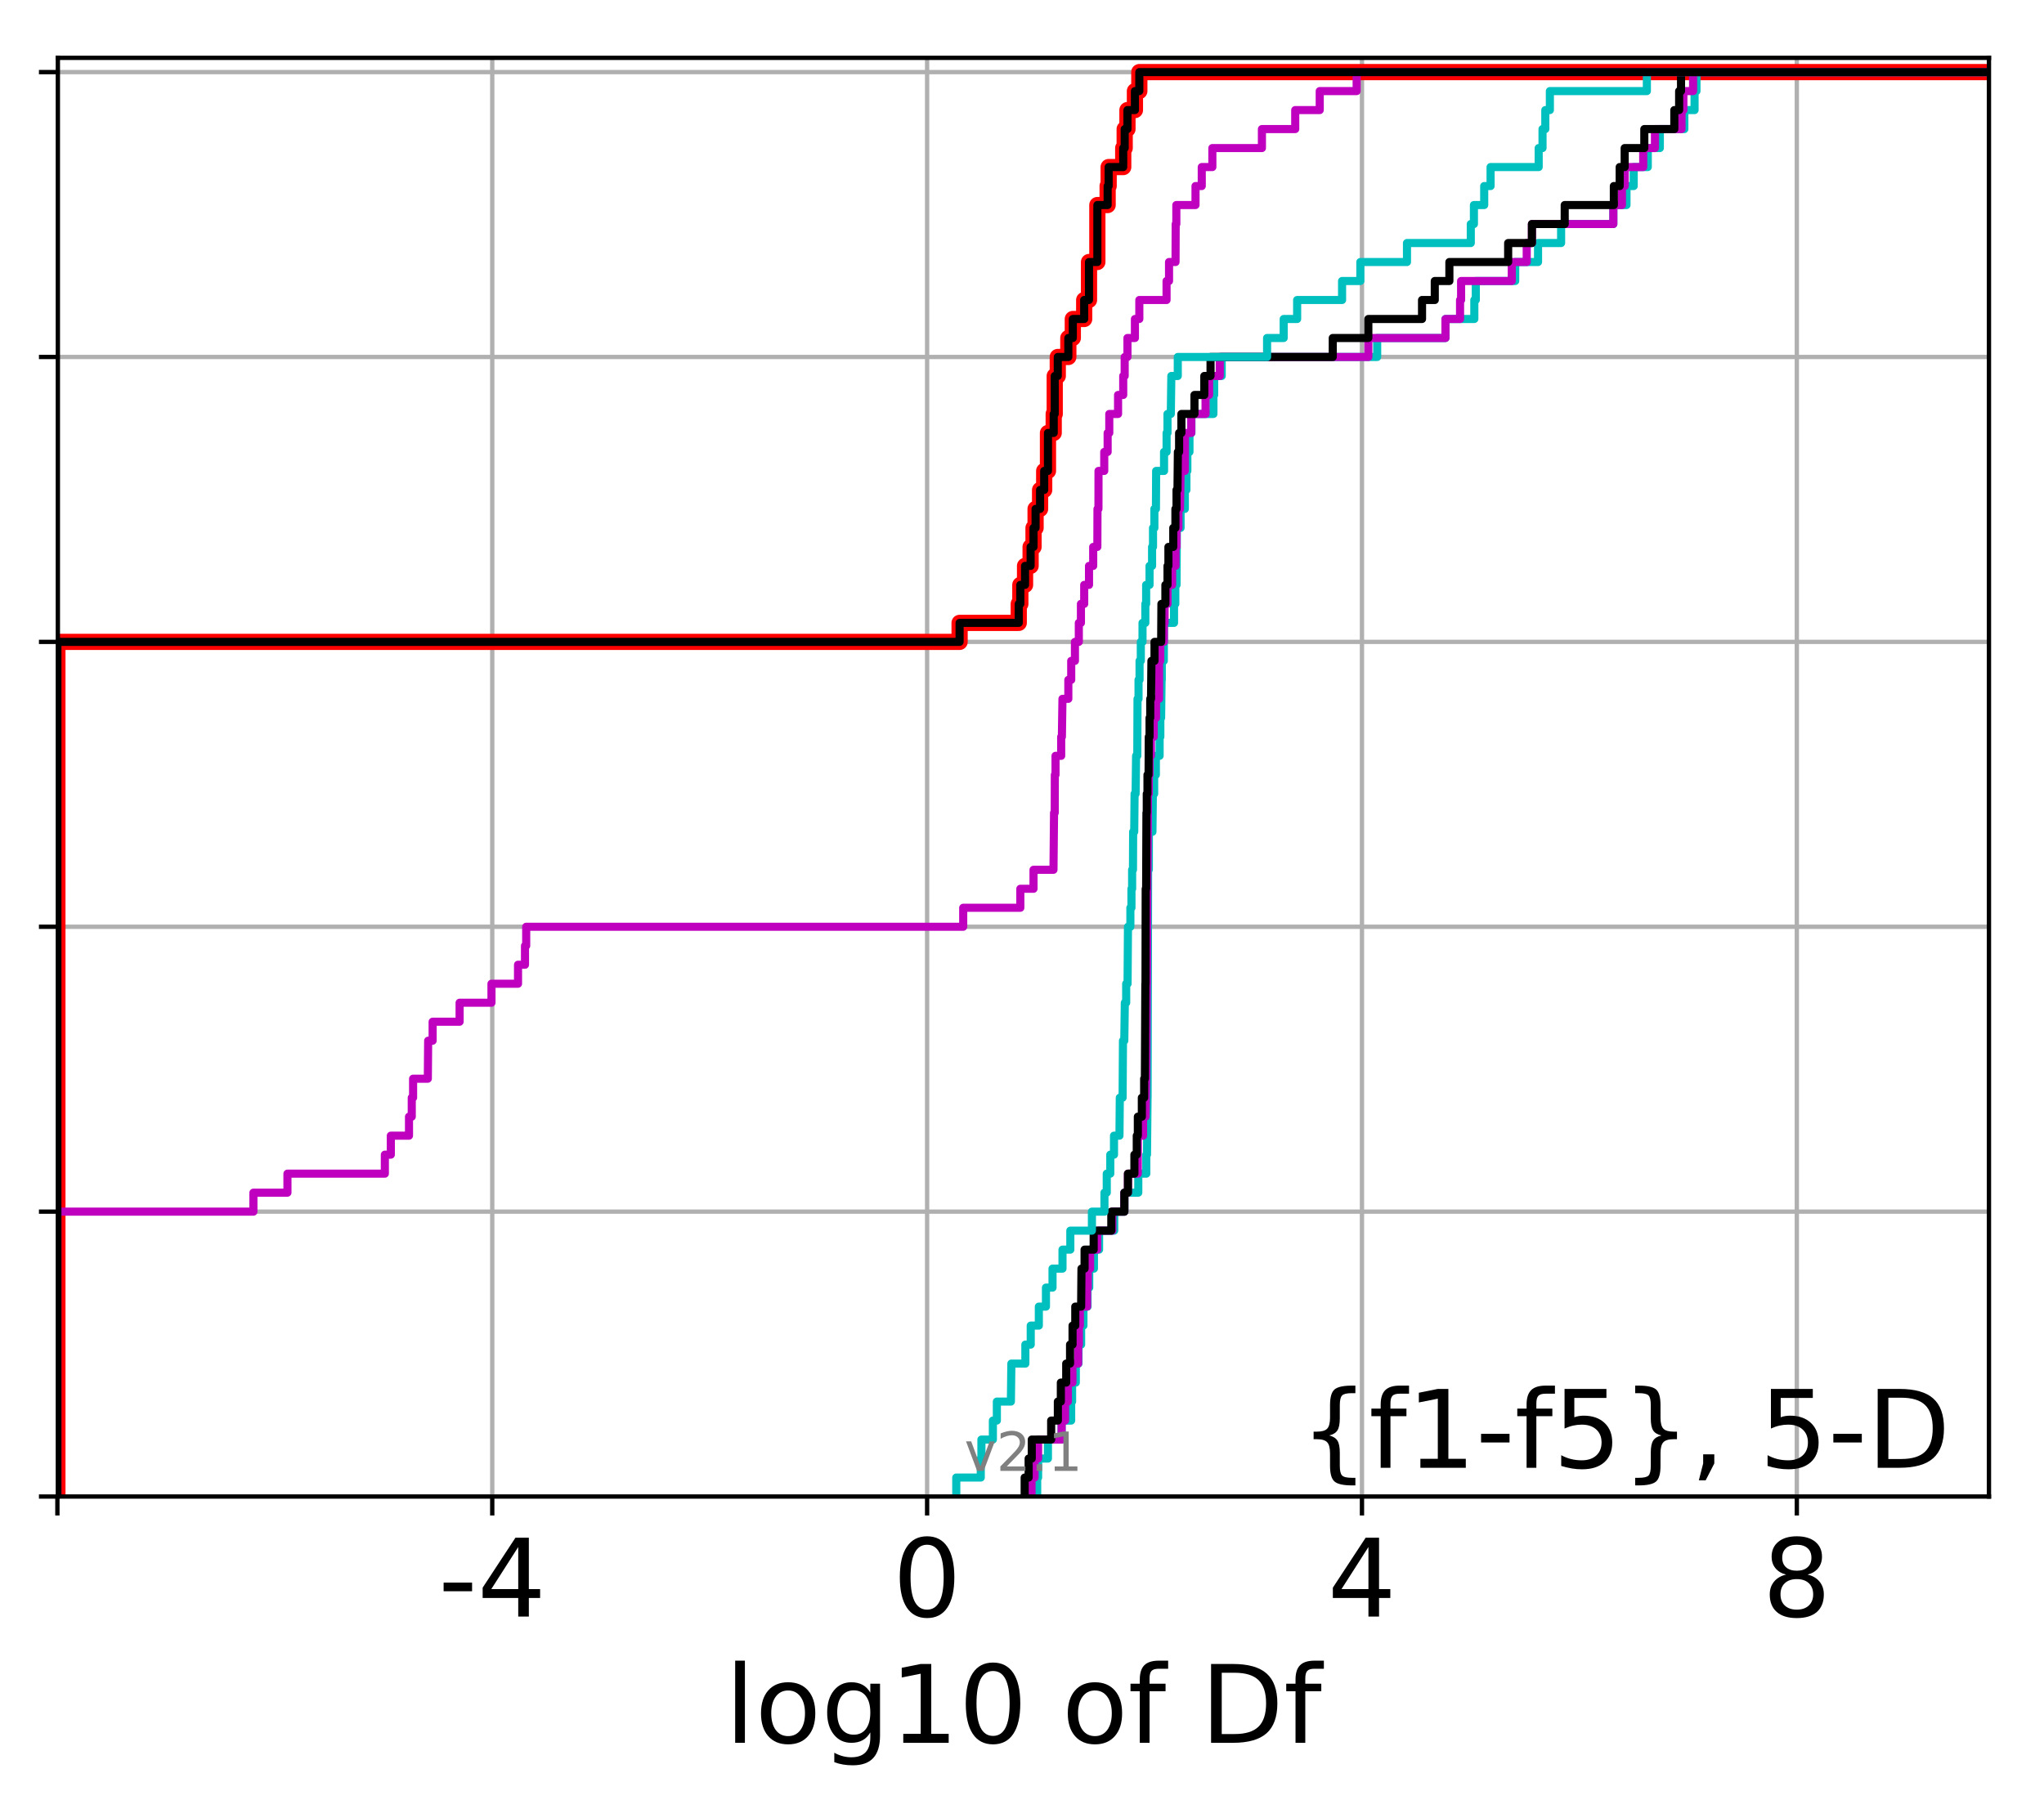 <?xml version="1.0" encoding="utf-8" standalone="no"?>
<!DOCTYPE svg PUBLIC "-//W3C//DTD SVG 1.1//EN"
  "http://www.w3.org/Graphics/SVG/1.1/DTD/svg11.dtd">
<!-- Created with matplotlib (http://matplotlib.org/) -->
<svg height="333pt" version="1.1" viewBox="0 0 378 333" width="378pt" xmlns="http://www.w3.org/2000/svg" xmlns:xlink="http://www.w3.org/1999/xlink">
 <defs>
  <style type="text/css">
*{stroke-linecap:butt;stroke-linejoin:round;}
  </style>
 </defs>
 <g id="figure_1">
  <g id="patch_1">
   <path d="M 0 333.724 
L 378.52 333.724 
L 378.52 0 
L 0 0 
z
" style="fill:#ffffff;"/>
  </g>
  <g id="axes_1">
   <g id="patch_2">
    <path d="M 10.7 276.812 
L 367.82 276.812 
L 367.82 10.7 
L 10.7 10.7 
z
" style="fill:#ffffff;"/>
   </g>
   <g id="matplotlib.axis_1">
    <g id="xtick_1">
     <g id="line2d_1">
      <path clip-path="url(#pc9ea438c5c)" d="M 10.613 276.812 
L 10.613 10.7 
" style="fill:none;stroke:#b0b0b0;stroke-linecap:square;stroke-width:0.8;"/>
     </g>
     <g id="line2d_2">
      <defs>
       <path d="M 0 0 
L 0 3.5 
" id="m43ce61e7ee" style="stroke:#000000;stroke-width:0.8;"/>
      </defs>
      <g>
       <use style="stroke:#000000;stroke-width:0.8;" x="10.613" xlink:href="#m43ce61e7ee" y="276.812"/>
      </g>
     </g>
    </g>
    <g id="xtick_2">
     <g id="line2d_3">
      <path clip-path="url(#pc9ea438c5c)" d="M 91.032 276.812 
L 91.032 10.7 
" style="fill:none;stroke:#b0b0b0;stroke-linecap:square;stroke-width:0.8;"/>
     </g>
     <g id="line2d_4">
      <g>
       <use style="stroke:#000000;stroke-width:0.8;" x="91.032" xlink:href="#m43ce61e7ee" y="276.812"/>
      </g>
     </g>
     <g id="text_1">
      <!-- -4 -->
      <defs>
       <path d="M 4.891 31.391 
L 31.203 31.391 
L 31.203 23.391 
L 4.891 23.391 
z
" id="DejaVuSans-2d"/>
       <path d="M 37.797 64.312 
L 12.891 25.391 
L 37.797 25.391 
z
M 35.203 72.906 
L 47.609 72.906 
L 47.609 25.391 
L 58.016 25.391 
L 58.016 17.188 
L 47.609 17.188 
L 47.609 0 
L 37.797 0 
L 37.797 17.188 
L 4.891 17.188 
L 4.891 26.703 
z
" id="DejaVuSans-34"/>
      </defs>
      <g transform="translate(81.062 299.009)scale(0.2 -0.2)">
       <use xlink:href="#DejaVuSans-2d"/>
       <use x="36.084" xlink:href="#DejaVuSans-34"/>
      </g>
     </g>
    </g>
    <g id="xtick_3">
     <g id="line2d_5">
      <path clip-path="url(#pc9ea438c5c)" d="M 171.452 276.812 
L 171.452 10.7 
" style="fill:none;stroke:#b0b0b0;stroke-linecap:square;stroke-width:0.8;"/>
     </g>
     <g id="line2d_6">
      <g>
       <use style="stroke:#000000;stroke-width:0.8;" x="171.452" xlink:href="#m43ce61e7ee" y="276.812"/>
      </g>
     </g>
     <g id="text_2">
      <!-- 0 -->
      <defs>
       <path d="M 31.781 66.406 
Q 24.172 66.406 20.328 58.906 
Q 16.5 51.422 16.5 36.375 
Q 16.5 21.391 20.328 13.891 
Q 24.172 6.391 31.781 6.391 
Q 39.453 6.391 43.281 13.891 
Q 47.125 21.391 47.125 36.375 
Q 47.125 51.422 43.281 58.906 
Q 39.453 66.406 31.781 66.406 
z
M 31.781 74.219 
Q 44.047 74.219 50.516 64.516 
Q 56.984 54.828 56.984 36.375 
Q 56.984 17.969 50.516 8.266 
Q 44.047 -1.422 31.781 -1.422 
Q 19.531 -1.422 13.062 8.266 
Q 6.594 17.969 6.594 36.375 
Q 6.594 54.828 13.062 64.516 
Q 19.531 74.219 31.781 74.219 
z
" id="DejaVuSans-30"/>
      </defs>
      <g transform="translate(165.089 299.009)scale(0.2 -0.2)">
       <use xlink:href="#DejaVuSans-30"/>
      </g>
     </g>
    </g>
    <g id="xtick_4">
     <g id="line2d_7">
      <path clip-path="url(#pc9ea438c5c)" d="M 251.871 276.812 
L 251.871 10.7 
" style="fill:none;stroke:#b0b0b0;stroke-linecap:square;stroke-width:0.8;"/>
     </g>
     <g id="line2d_8">
      <g>
       <use style="stroke:#000000;stroke-width:0.8;" x="251.871" xlink:href="#m43ce61e7ee" y="276.812"/>
      </g>
     </g>
     <g id="text_3">
      <!-- 4 -->
      <g transform="translate(245.508 299.009)scale(0.2 -0.2)">
       <use xlink:href="#DejaVuSans-34"/>
      </g>
     </g>
    </g>
    <g id="xtick_5">
     <g id="line2d_9">
      <path clip-path="url(#pc9ea438c5c)" d="M 332.29 276.812 
L 332.29 10.7 
" style="fill:none;stroke:#b0b0b0;stroke-linecap:square;stroke-width:0.8;"/>
     </g>
     <g id="line2d_10">
      <g>
       <use style="stroke:#000000;stroke-width:0.8;" x="332.29" xlink:href="#m43ce61e7ee" y="276.812"/>
      </g>
     </g>
     <g id="text_4">
      <!-- 8 -->
      <defs>
       <path d="M 31.781 34.625 
Q 24.75 34.625 20.719 30.859 
Q 16.703 27.094 16.703 20.516 
Q 16.703 13.922 20.719 10.156 
Q 24.75 6.391 31.781 6.391 
Q 38.812 6.391 42.859 10.172 
Q 46.922 13.969 46.922 20.516 
Q 46.922 27.094 42.891 30.859 
Q 38.875 34.625 31.781 34.625 
z
M 21.922 38.812 
Q 15.578 40.375 12.031 44.719 
Q 8.5 49.078 8.5 55.328 
Q 8.5 64.062 14.719 69.141 
Q 20.953 74.219 31.781 74.219 
Q 42.672 74.219 48.875 69.141 
Q 55.078 64.062 55.078 55.328 
Q 55.078 49.078 51.531 44.719 
Q 48 40.375 41.703 38.812 
Q 48.828 37.156 52.797 32.312 
Q 56.781 27.484 56.781 20.516 
Q 56.781 9.906 50.312 4.234 
Q 43.844 -1.422 31.781 -1.422 
Q 19.734 -1.422 13.25 4.234 
Q 6.781 9.906 6.781 20.516 
Q 6.781 27.484 10.781 32.312 
Q 14.797 37.156 21.922 38.812 
z
M 18.312 54.391 
Q 18.312 48.734 21.844 45.562 
Q 25.391 42.391 31.781 42.391 
Q 38.141 42.391 41.719 45.562 
Q 45.312 48.734 45.312 54.391 
Q 45.312 60.062 41.719 63.234 
Q 38.141 66.406 31.781 66.406 
Q 25.391 66.406 21.844 63.234 
Q 18.312 60.062 18.312 54.391 
z
" id="DejaVuSans-38"/>
      </defs>
      <g transform="translate(325.928 299.009)scale(0.2 -0.2)">
       <use xlink:href="#DejaVuSans-38"/>
      </g>
     </g>
    </g>
    <g id="text_5">
     <!-- log10 of Df -->
     <defs>
      <path d="M 9.422 75.984 
L 18.406 75.984 
L 18.406 0 
L 9.422 0 
z
" id="DejaVuSans-6c"/>
      <path d="M 30.609 48.391 
Q 23.391 48.391 19.188 42.75 
Q 14.984 37.109 14.984 27.297 
Q 14.984 17.484 19.156 11.844 
Q 23.344 6.203 30.609 6.203 
Q 37.797 6.203 41.984 11.859 
Q 46.188 17.531 46.188 27.297 
Q 46.188 37.016 41.984 42.703 
Q 37.797 48.391 30.609 48.391 
z
M 30.609 56 
Q 42.328 56 49.016 48.375 
Q 55.719 40.766 55.719 27.297 
Q 55.719 13.875 49.016 6.219 
Q 42.328 -1.422 30.609 -1.422 
Q 18.844 -1.422 12.172 6.219 
Q 5.516 13.875 5.516 27.297 
Q 5.516 40.766 12.172 48.375 
Q 18.844 56 30.609 56 
z
" id="DejaVuSans-6f"/>
      <path d="M 45.406 27.984 
Q 45.406 37.75 41.375 43.109 
Q 37.359 48.484 30.078 48.484 
Q 22.859 48.484 18.828 43.109 
Q 14.797 37.75 14.797 27.984 
Q 14.797 18.266 18.828 12.891 
Q 22.859 7.516 30.078 7.516 
Q 37.359 7.516 41.375 12.891 
Q 45.406 18.266 45.406 27.984 
z
M 54.391 6.781 
Q 54.391 -7.172 48.188 -13.984 
Q 42 -20.797 29.203 -20.797 
Q 24.469 -20.797 20.266 -20.094 
Q 16.062 -19.391 12.109 -17.922 
L 12.109 -9.188 
Q 16.062 -11.328 19.922 -12.344 
Q 23.781 -13.375 27.781 -13.375 
Q 36.625 -13.375 41.016 -8.766 
Q 45.406 -4.156 45.406 5.172 
L 45.406 9.625 
Q 42.625 4.781 38.281 2.391 
Q 33.938 0 27.875 0 
Q 17.828 0 11.672 7.656 
Q 5.516 15.328 5.516 27.984 
Q 5.516 40.672 11.672 48.328 
Q 17.828 56 27.875 56 
Q 33.938 56 38.281 53.609 
Q 42.625 51.219 45.406 46.391 
L 45.406 54.688 
L 54.391 54.688 
z
" id="DejaVuSans-67"/>
      <path d="M 12.406 8.297 
L 28.516 8.297 
L 28.516 63.922 
L 10.984 60.406 
L 10.984 69.391 
L 28.422 72.906 
L 38.281 72.906 
L 38.281 8.297 
L 54.391 8.297 
L 54.391 0 
L 12.406 0 
z
" id="DejaVuSans-31"/>
      <path id="DejaVuSans-20"/>
      <path d="M 37.109 75.984 
L 37.109 68.5 
L 28.516 68.5 
Q 23.688 68.5 21.797 66.547 
Q 19.922 64.594 19.922 59.516 
L 19.922 54.688 
L 34.719 54.688 
L 34.719 47.703 
L 19.922 47.703 
L 19.922 0 
L 10.891 0 
L 10.891 47.703 
L 2.297 47.703 
L 2.297 54.688 
L 10.891 54.688 
L 10.891 58.5 
Q 10.891 67.625 15.141 71.797 
Q 19.391 75.984 28.609 75.984 
z
" id="DejaVuSans-66"/>
      <path d="M 19.672 64.797 
L 19.672 8.109 
L 31.594 8.109 
Q 46.688 8.109 53.688 14.938 
Q 60.688 21.781 60.688 36.531 
Q 60.688 51.172 53.688 57.984 
Q 46.688 64.797 31.594 64.797 
z
M 9.812 72.906 
L 30.078 72.906 
Q 51.266 72.906 61.172 64.094 
Q 71.094 55.281 71.094 36.531 
Q 71.094 17.672 61.125 8.828 
Q 51.172 0 30.078 0 
L 9.812 0 
z
" id="DejaVuSans-44"/>
     </defs>
     <g transform="translate(134.074 322.365)scale(0.2 -0.2)">
      <use xlink:href="#DejaVuSans-6c"/>
      <use x="27.783" xlink:href="#DejaVuSans-6f"/>
      <use x="88.965" xlink:href="#DejaVuSans-67"/>
      <use x="152.441" xlink:href="#DejaVuSans-31"/>
      <use x="216.064" xlink:href="#DejaVuSans-30"/>
      <use x="279.688" xlink:href="#DejaVuSans-20"/>
      <use x="311.475" xlink:href="#DejaVuSans-6f"/>
      <use x="372.656" xlink:href="#DejaVuSans-66"/>
      <use x="407.861" xlink:href="#DejaVuSans-20"/>
      <use x="439.648" xlink:href="#DejaVuSans-44"/>
      <use x="516.65" xlink:href="#DejaVuSans-66"/>
     </g>
    </g>
   </g>
   <g id="matplotlib.axis_2">
    <g id="ytick_1">
     <g id="line2d_11">
      <path clip-path="url(#pc9ea438c5c)" d="M 10.7 276.812 
L 367.82 276.812 
" style="fill:none;stroke:#b0b0b0;stroke-linecap:square;stroke-width:0.8;"/>
     </g>
     <g id="line2d_12">
      <defs>
       <path d="M 0 0 
L -3.5 0 
" id="mb4876fe4e1" style="stroke:#000000;stroke-width:0.8;"/>
      </defs>
      <g>
       <use style="stroke:#000000;stroke-width:0.8;" x="10.7" xlink:href="#mb4876fe4e1" y="276.812"/>
      </g>
     </g>
    </g>
    <g id="ytick_2">
     <g id="line2d_13">
      <path clip-path="url(#pc9ea438c5c)" d="M 10.7 224.117 
L 367.82 224.117 
" style="fill:none;stroke:#b0b0b0;stroke-linecap:square;stroke-width:0.8;"/>
     </g>
     <g id="line2d_14">
      <g>
       <use style="stroke:#000000;stroke-width:0.8;" x="10.7" xlink:href="#mb4876fe4e1" y="224.117"/>
      </g>
     </g>
    </g>
    <g id="ytick_3">
     <g id="line2d_15">
      <path clip-path="url(#pc9ea438c5c)" d="M 10.7 171.421 
L 367.82 171.421 
" style="fill:none;stroke:#b0b0b0;stroke-linecap:square;stroke-width:0.8;"/>
     </g>
     <g id="line2d_16">
      <g>
       <use style="stroke:#000000;stroke-width:0.8;" x="10.7" xlink:href="#mb4876fe4e1" y="171.421"/>
      </g>
     </g>
    </g>
    <g id="ytick_4">
     <g id="line2d_17">
      <path clip-path="url(#pc9ea438c5c)" d="M 10.7 118.726 
L 367.82 118.726 
" style="fill:none;stroke:#b0b0b0;stroke-linecap:square;stroke-width:0.8;"/>
     </g>
     <g id="line2d_18">
      <g>
       <use style="stroke:#000000;stroke-width:0.8;" x="10.7" xlink:href="#mb4876fe4e1" y="118.726"/>
      </g>
     </g>
    </g>
    <g id="ytick_5">
     <g id="line2d_19">
      <path clip-path="url(#pc9ea438c5c)" d="M 10.7 66.03 
L 367.82 66.03 
" style="fill:none;stroke:#b0b0b0;stroke-linecap:square;stroke-width:0.8;"/>
     </g>
     <g id="line2d_20">
      <g>
       <use style="stroke:#000000;stroke-width:0.8;" x="10.7" xlink:href="#mb4876fe4e1" y="66.03"/>
      </g>
     </g>
    </g>
    <g id="ytick_6">
     <g id="line2d_21">
      <path clip-path="url(#pc9ea438c5c)" d="M 10.7 13.335 
L 367.82 13.335 
" style="fill:none;stroke:#b0b0b0;stroke-linecap:square;stroke-width:0.8;"/>
     </g>
     <g id="line2d_22">
      <g>
       <use style="stroke:#000000;stroke-width:0.8;" x="10.7" xlink:href="#mb4876fe4e1" y="13.335"/>
      </g>
     </g>
    </g>
   </g>
   <g id="line2d_23">
    <path clip-path="url(#pc9ea438c5c)" d="M 10.613 276.812 
L 10.613 273.299 
L 10.613 273.299 
L 10.613 273.299 
L 10.613 269.786 
L 10.613 269.786 
L 10.613 269.786 
L 10.613 266.273 
L 10.613 266.273 
L 10.613 266.273 
L 10.613 262.76 
L 10.613 262.76 
L 10.613 262.76 
L 10.613 259.247 
L 10.613 259.247 
L 10.613 259.247 
L 10.613 255.734 
L 10.613 255.734 
L 10.613 255.734 
L 10.613 252.221 
L 10.613 252.221 
L 10.613 252.221 
L 10.613 248.708 
L 10.613 248.708 
L 10.613 248.708 
L 10.613 245.195 
L 10.613 245.195 
L 10.613 245.195 
L 10.613 241.682 
L 10.613 241.682 
L 10.613 241.682 
L 10.613 238.169 
L 10.613 238.169 
L 10.613 238.169 
L 10.613 234.656 
L 10.613 234.656 
L 10.613 234.656 
L 10.613 231.143 
L 10.613 231.143 
L 10.613 231.143 
L 10.613 227.63 
L 10.613 227.63 
L 10.613 227.63 
L 10.613 224.117 
L 10.613 224.117 
L 10.613 224.117 
L 10.613 220.604 
L 10.613 220.604 
L 10.613 220.604 
L 10.613 217.09 
L 10.613 217.09 
L 10.613 217.09 
L 10.613 213.577 
L 10.613 213.577 
L 10.613 213.577 
L 10.613 210.064 
L 10.613 210.064 
L 10.613 210.064 
L 10.613 206.551 
L 10.613 206.551 
L 10.613 206.551 
L 10.613 203.038 
L 10.613 203.038 
L 10.613 203.038 
L 10.613 199.525 
L 10.613 199.525 
L 10.613 199.525 
L 10.613 196.012 
L 10.613 196.012 
L 10.613 196.012 
L 10.613 192.499 
L 10.613 192.499 
L 10.613 192.499 
L 10.613 188.986 
L 10.613 188.986 
L 10.613 188.986 
L 10.613 185.473 
L 10.613 185.473 
L 10.613 185.473 
L 10.613 181.96 
L 10.613 181.96 
L 10.613 181.96 
L 10.613 178.447 
L 10.613 178.447 
L 10.613 178.447 
L 10.613 174.934 
L 10.613 174.934 
L 10.613 174.934 
L 10.613 171.421 
L 10.613 171.421 
L 10.613 171.421 
L 10.613 167.908 
L 10.613 167.908 
L 10.613 167.908 
L 10.613 164.395 
L 10.613 164.395 
L 10.613 164.395 
L 10.613 160.882 
L 10.613 160.882 
L 10.613 160.882 
L 10.613 157.369 
L 10.613 157.369 
L 10.613 157.369 
L 10.613 153.856 
L 10.613 153.856 
L 10.613 153.856 
L 10.613 150.343 
L 10.613 150.343 
L 10.613 150.343 
L 10.613 146.83 
L 10.613 146.83 
L 10.613 146.83 
L 10.613 143.317 
L 10.613 143.317 
L 10.613 143.317 
L 10.613 139.804 
L 10.613 139.804 
L 10.613 139.804 
L 10.613 136.291 
L 10.613 136.291 
L 10.613 136.291 
L 10.613 132.778 
L 10.613 132.778 
L 10.613 132.778 
L 10.613 129.265 
L 10.613 129.265 
L 10.613 129.265 
L 10.613 125.752 
L 10.613 125.752 
L 10.613 125.752 
L 10.613 122.239 
L 10.613 122.239 
L 10.613 122.239 
L 10.613 118.726 
L 177.46 118.726 
L 177.46 115.213 
L 188.398 115.213 
L 188.398 111.7 
L 188.693 111.7 
L 188.693 108.187 
L 189.564 108.187 
L 189.564 104.674 
L 190.592 104.674 
L 190.592 101.161 
L 191.132 101.161 
L 191.132 97.647 
L 191.512 97.647 
L 191.512 94.134 
L 192.345 94.134 
L 192.345 90.621 
L 193.104 90.621 
L 193.104 87.108 
L 193.803 87.108 
L 193.803 80.082 
L 194.863 80.082 
L 194.863 76.569 
L 195.053 76.569 
L 195.053 69.543 
L 195.616 69.543 
L 195.616 66.03 
L 197.568 66.03 
L 197.568 62.517 
L 198.397 62.517 
L 198.397 59.004 
L 200.502 59.004 
L 200.502 55.491 
L 201.391 55.491 
L 201.391 48.465 
L 202.936 48.465 
L 202.936 37.926 
L 204.837 37.926 
L 204.837 34.413 
L 205.025 34.413 
L 205.025 30.9 
L 207.72 30.9 
L 207.72 27.387 
L 207.989 27.387 
L 207.989 23.874 
L 208.503 23.874 
L 208.503 20.361 
L 209.884 20.361 
L 209.884 16.848 
L 210.697 16.848 
L 210.697 13.335 
L 210.697 13.335 
L 367.82 13.335 
L 367.82 13.335 
" style="fill:none;stroke:#ff0000;stroke-linecap:square;stroke-width:3;"/>
   </g>
   <g id="line2d_24">
    <path clip-path="url(#pc9ea438c5c)" d="M 191.807 276.812 
L 191.807 273.299 
L 191.979 273.299 
L 191.979 269.786 
L 193.795 269.786 
L 193.795 266.273 
L 196.328 266.273 
L 196.328 262.76 
L 198.091 262.76 
L 198.091 259.247 
L 198.266 259.247 
L 198.266 255.734 
L 198.953 255.734 
L 198.953 252.221 
L 199.45 252.221 
L 199.45 248.708 
L 199.934 248.708 
L 199.934 245.195 
L 200.36 245.195 
L 200.36 241.682 
L 201.121 241.682 
L 201.121 238.169 
L 201.433 238.169 
L 201.433 234.656 
L 202.299 234.656 
L 202.299 231.143 
L 203.253 231.143 
L 203.253 227.63 
L 206.052 227.63 
L 206.052 224.117 
L 207.931 224.117 
L 207.931 220.604 
L 210.507 220.604 
L 210.507 217.09 
L 211.986 217.09 
L 211.986 213.577 
L 212.115 213.577 
L 212.215 203.038 
L 212.227 203.038 
L 212.319 160.882 
L 212.456 160.882 
L 212.466 153.856 
L 213.121 153.856 
L 213.2 146.83 
L 213.439 146.83 
L 213.439 143.317 
L 213.754 143.317 
L 213.754 139.804 
L 214.448 139.804 
L 214.448 136.291 
L 214.582 136.291 
L 214.582 132.778 
L 214.726 132.778 
L 214.811 125.752 
L 214.851 125.752 
L 214.851 122.239 
L 215.222 122.239 
L 215.241 115.213 
L 217.114 115.213 
L 217.114 111.7 
L 217.352 111.7 
L 217.352 108.187 
L 217.58 108.187 
L 217.635 97.647 
L 218.326 97.647 
L 218.326 94.134 
L 219.111 94.134 
L 219.111 90.621 
L 219.404 90.621 
L 219.404 87.108 
L 219.579 87.108 
L 219.579 83.595 
L 219.97 83.595 
L 219.97 80.082 
L 220.334 80.082 
L 220.334 76.569 
L 224.401 76.569 
L 224.401 73.056 
L 224.537 73.056 
L 224.537 69.543 
L 225.933 69.543 
L 225.933 66.03 
L 254.682 66.03 
L 254.682 62.517 
L 267.314 62.517 
L 267.314 59.004 
L 272.649 59.004 
L 272.649 55.491 
L 272.921 55.491 
L 272.921 51.978 
L 280.209 51.978 
L 280.209 48.465 
L 284.431 48.465 
L 284.431 44.952 
L 288.698 44.952 
L 288.698 41.439 
L 298.358 41.439 
L 298.358 37.926 
L 300.788 37.926 
L 300.788 34.413 
L 302.123 34.413 
L 302.123 30.9 
L 304.726 30.9 
L 304.726 27.387 
L 306.955 27.387 
L 306.955 23.874 
L 311.49 23.874 
L 311.49 20.361 
L 313.378 20.361 
L 313.378 16.848 
L 313.73 16.848 
L 313.73 13.335 
L 313.73 13.335 
L 367.82 13.335 
L 367.82 13.335 
" style="fill:none;stroke:#00bfbf;stroke-linecap:square;stroke-width:1.5;"/>
   </g>
   <g id="line2d_25">
    <path clip-path="url(#pc9ea438c5c)" d="M 190.762 276.812 
L 190.762 273.299 
L 191.323 273.299 
L 191.323 269.786 
L 191.979 269.786 
L 191.979 266.273 
L 196.328 266.273 
L 196.328 262.76 
L 196.964 262.76 
L 196.964 259.247 
L 197.487 259.247 
L 197.487 255.734 
L 198.328 255.734 
L 198.328 252.221 
L 199.384 252.221 
L 199.384 248.708 
L 199.518 248.708 
L 199.518 245.195 
L 199.705 245.195 
L 199.705 241.682 
L 201.032 241.682 
L 201.032 238.169 
L 201.167 238.169 
L 201.167 234.656 
L 201.593 234.656 
L 201.593 231.143 
L 202.905 231.143 
L 202.905 227.63 
L 205.708 227.63 
L 205.708 224.117 
L 207.931 224.117 
L 207.931 220.604 
L 208.593 220.604 
L 208.593 217.09 
L 210.412 217.09 
L 210.423 210.064 
L 211.39 210.064 
L 211.39 206.551 
L 211.846 206.551 
L 211.955 199.525 
L 211.986 199.525 
L 212.089 181.96 
L 212.101 181.96 
L 212.182 160.882 
L 212.213 160.882 
L 212.292 146.83 
L 212.447 146.83 
L 212.447 143.317 
L 212.595 143.317 
L 212.595 139.804 
L 212.843 139.804 
L 212.843 136.291 
L 213.354 136.291 
L 213.354 132.778 
L 213.786 132.778 
L 213.786 129.265 
L 214.339 129.265 
L 214.346 122.239 
L 214.568 122.239 
L 214.568 118.726 
L 215.241 118.726 
L 215.241 115.213 
L 215.368 115.213 
L 215.368 111.7 
L 215.912 111.7 
L 215.912 108.187 
L 216.763 108.187 
L 216.763 104.674 
L 217.389 104.674 
L 217.389 101.161 
L 217.58 101.161 
L 217.58 97.647 
L 217.923 97.647 
L 217.923 94.134 
L 218.215 94.134 
L 218.326 87.108 
L 219.111 87.108 
L 219.135 80.082 
L 220.303 80.082 
L 220.303 76.569 
L 222.944 76.569 
L 222.944 73.056 
L 223.597 73.056 
L 223.597 69.543 
L 225.576 69.543 
L 225.576 66.03 
L 253.049 66.03 
L 253.049 62.517 
L 267.314 62.517 
L 267.314 59.004 
L 270.009 59.004 
L 270.009 55.491 
L 270.203 55.491 
L 270.203 51.978 
L 279.574 51.978 
L 279.574 48.465 
L 282.338 48.465 
L 282.338 44.952 
L 283.3 44.952 
L 283.3 41.439 
L 298.358 41.439 
L 298.358 37.926 
L 299.944 37.926 
L 299.944 34.413 
L 300.464 34.413 
L 300.464 30.9 
L 303.882 30.9 
L 303.882 27.387 
L 306.05 27.387 
L 306.05 23.874 
L 310.967 23.874 
L 310.967 20.361 
L 311.311 20.361 
L 311.311 16.848 
L 313.104 16.848 
L 313.104 13.335 
L 313.104 13.335 
L 367.82 13.335 
L 367.82 13.335 
" style="fill:none;stroke:#bf00bf;stroke-linecap:square;stroke-width:1.5;"/>
   </g>
   <g id="line2d_26">
    <path clip-path="url(#pc9ea438c5c)" d="M 189.494 276.812 
L 189.494 273.299 
L 190.228 273.299 
L 190.228 269.786 
L 190.805 269.786 
L 190.805 266.273 
L 194.393 266.273 
L 194.393 262.76 
L 195.631 262.76 
L 195.631 259.247 
L 196.184 259.247 
L 196.184 255.734 
L 197.176 255.734 
L 197.176 252.221 
L 197.887 252.221 
L 197.887 248.708 
L 198.347 248.708 
L 198.347 245.195 
L 198.853 245.195 
L 198.853 241.682 
L 199.934 241.682 
L 199.998 234.656 
L 200.573 234.656 
L 200.573 231.143 
L 202.254 231.143 
L 202.254 227.63 
L 205.517 227.63 
L 205.517 224.117 
L 207.931 224.117 
L 207.931 220.604 
L 208.593 220.604 
L 208.593 217.09 
L 209.787 217.09 
L 209.787 213.577 
L 210.224 213.577 
L 210.224 210.064 
L 210.423 210.064 
L 210.423 206.551 
L 211.162 206.551 
L 211.162 203.038 
L 211.591 203.038 
L 211.591 199.525 
L 211.727 199.525 
L 211.812 181.96 
L 211.84 181.96 
L 211.876 164.395 
L 211.959 164.395 
L 212.014 150.343 
L 212.074 150.343 
L 212.074 146.83 
L 212.205 146.83 
L 212.205 143.317 
L 212.408 143.317 
L 212.447 136.291 
L 212.589 136.291 
L 212.589 132.778 
L 212.715 132.778 
L 212.715 129.265 
L 212.862 129.265 
L 212.936 122.239 
L 213.507 122.239 
L 213.507 118.726 
L 214.737 118.726 
L 214.783 111.7 
L 215.518 111.7 
L 215.518 108.187 
L 215.912 108.187 
L 215.912 104.674 
L 216.078 104.674 
L 216.078 101.161 
L 216.973 101.161 
L 216.973 97.647 
L 217.37 97.647 
L 217.37 94.134 
L 217.58 94.134 
L 217.58 90.621 
L 217.755 90.621 
L 217.827 83.595 
L 218.053 83.595 
L 218.053 80.082 
L 218.479 80.082 
L 218.479 76.569 
L 220.894 76.569 
L 220.894 73.056 
L 222.714 73.056 
L 222.714 69.543 
L 223.867 69.543 
L 223.867 66.03 
L 246.469 66.03 
L 246.469 62.517 
L 253.049 62.517 
L 253.049 59.004 
L 262.979 59.004 
L 262.979 55.491 
L 265.335 55.491 
L 265.335 51.978 
L 268.036 51.978 
L 268.036 48.465 
L 278.907 48.465 
L 278.907 44.952 
L 283.3 44.952 
L 283.3 41.439 
L 289.364 41.439 
L 289.364 37.926 
L 298.451 37.926 
L 298.451 34.413 
L 299.53 34.413 
L 299.53 30.9 
L 300.455 30.9 
L 300.455 27.387 
L 304.085 27.387 
L 304.085 23.874 
L 309.634 23.874 
L 309.634 20.361 
L 310.525 20.361 
L 310.525 16.848 
L 310.875 16.848 
L 310.875 13.335 
L 310.875 13.335 
L 367.82 13.335 
L 367.82 13.335 
" style="fill:none;stroke:#000000;stroke-linecap:square;stroke-width:1.5;"/>
   </g>
   <g id="line2d_27">
    <path clip-path="url(#pc9ea438c5c)" d="M 176.845 276.812 
L 176.845 273.299 
L 181.375 273.299 
L 181.375 269.786 
L 181.496 269.786 
L 181.496 266.273 
L 183.615 266.273 
L 183.615 262.76 
L 184.351 262.76 
L 184.351 259.247 
L 186.946 259.247 
L 187.033 252.221 
L 189.623 252.221 
L 189.623 248.708 
L 190.615 248.708 
L 190.615 245.195 
L 192.115 245.195 
L 192.115 241.682 
L 193.431 241.682 
L 193.431 238.169 
L 194.645 238.169 
L 194.645 234.656 
L 196.488 234.656 
L 196.488 231.143 
L 197.937 231.143 
L 197.937 227.63 
L 201.932 227.63 
L 201.932 224.117 
L 204.246 224.117 
L 204.246 220.604 
L 204.674 220.604 
L 204.674 217.09 
L 205.327 217.09 
L 205.327 213.577 
L 206.014 213.577 
L 206.014 210.064 
L 207.024 210.064 
L 207.087 203.038 
L 207.604 203.038 
L 207.673 192.499 
L 207.918 192.499 
L 208.016 185.473 
L 208.266 185.473 
L 208.266 181.96 
L 208.523 181.96 
L 208.599 171.421 
L 209.042 171.421 
L 209.042 167.908 
L 209.242 167.908 
L 209.242 164.395 
L 209.367 164.395 
L 209.367 160.882 
L 209.522 160.882 
L 209.555 153.856 
L 209.754 153.856 
L 209.821 146.83 
L 210.01 146.83 
L 210.099 139.804 
L 210.32 139.804 
L 210.365 129.265 
L 210.55 129.265 
L 210.55 125.752 
L 210.739 125.752 
L 210.739 122.239 
L 210.972 122.239 
L 210.972 118.726 
L 211.288 118.726 
L 211.288 115.213 
L 211.81 115.213 
L 211.81 111.7 
L 211.959 111.7 
L 211.959 108.187 
L 212.587 108.187 
L 212.587 104.674 
L 213.056 104.674 
L 213.056 101.161 
L 213.228 101.161 
L 213.228 97.647 
L 213.481 97.647 
L 213.481 94.134 
L 213.769 94.134 
L 213.807 87.108 
L 215.269 87.108 
L 215.269 83.595 
L 215.74 83.595 
L 215.74 80.082 
L 215.907 80.082 
L 215.907 76.569 
L 216.52 76.569 
L 216.616 69.543 
L 217.809 69.543 
L 217.809 66.03 
L 234.324 66.03 
L 234.324 62.517 
L 237.396 62.517 
L 237.396 59.004 
L 239.883 59.004 
L 239.883 55.491 
L 248.19 55.491 
L 248.19 51.978 
L 251.572 51.978 
L 251.572 48.465 
L 260.195 48.465 
L 260.195 44.952 
L 271.996 44.952 
L 271.996 41.439 
L 272.575 41.439 
L 272.575 37.926 
L 274.476 37.926 
L 274.476 34.413 
L 275.655 34.413 
L 275.655 30.9 
L 284.55 30.9 
L 284.55 27.387 
L 285.261 27.387 
L 285.261 23.874 
L 285.776 23.874 
L 285.776 20.361 
L 286.62 20.361 
L 286.62 16.848 
L 304.558 16.848 
L 304.558 13.335 
L 304.558 13.335 
L 367.82 13.335 
L 367.82 13.335 
" style="fill:none;stroke:#00bfbf;stroke-linecap:square;stroke-width:1.5;"/>
   </g>
   <g id="line2d_28">
    <path clip-path="url(#pc9ea438c5c)" d="M 10.613 276.812 
L 10.613 273.299 
L 10.613 273.299 
L 10.613 273.299 
L 10.613 269.786 
L 10.613 269.786 
L 10.613 269.786 
L 10.613 266.273 
L 10.613 266.273 
L 10.613 266.273 
L 10.613 262.76 
L 10.613 262.76 
L 10.613 262.76 
L 10.613 259.247 
L 10.613 259.247 
L 10.613 259.247 
L 10.613 255.734 
L 10.613 255.734 
L 10.613 255.734 
L 10.613 252.221 
L 10.613 252.221 
L 10.613 252.221 
L 10.613 248.708 
L 10.613 248.708 
L 10.613 248.708 
L 10.613 245.195 
L 10.613 245.195 
L 10.613 245.195 
L 10.613 241.682 
L 10.613 241.682 
L 10.613 241.682 
L 10.613 238.169 
L 10.613 238.169 
L 10.613 238.169 
L 10.613 234.656 
L 10.613 234.656 
L 10.613 234.656 
L 10.613 231.143 
L 10.613 231.143 
L 10.613 231.143 
L 10.613 227.63 
L 10.613 227.63 
L 10.613 227.63 
L 10.613 224.117 
L 46.865 224.117 
L 46.865 220.604 
L 53.157 220.604 
L 53.157 217.09 
L 71.172 217.09 
L 71.172 213.577 
L 72.277 213.577 
L 72.277 210.064 
L 75.638 210.064 
L 75.638 206.551 
L 76.147 206.551 
L 76.147 203.038 
L 76.394 203.038 
L 76.394 199.525 
L 79.119 199.525 
L 79.18 192.499 
L 80.008 192.499 
L 80.008 188.986 
L 84.997 188.986 
L 84.997 185.473 
L 90.89 185.473 
L 90.89 181.96 
L 95.798 181.96 
L 95.798 178.447 
L 97.089 178.447 
L 97.089 174.934 
L 97.311 174.934 
L 97.311 171.421 
L 178.127 171.421 
L 178.127 167.908 
L 188.693 167.908 
L 188.693 164.395 
L 191.13 164.395 
L 191.13 160.882 
L 194.822 160.882 
L 194.926 150.343 
L 195.053 150.343 
L 195.074 143.317 
L 195.199 143.317 
L 195.199 139.804 
L 196.246 139.804 
L 196.246 136.291 
L 196.377 136.291 
L 196.483 129.265 
L 197.568 129.265 
L 197.568 125.752 
L 198.103 125.752 
L 198.103 122.239 
L 198.791 122.239 
L 198.791 118.726 
L 199.509 118.726 
L 199.509 115.213 
L 199.898 115.213 
L 199.898 111.7 
L 200.504 111.7 
L 200.504 108.187 
L 201.392 108.187 
L 201.392 104.674 
L 202.167 104.674 
L 202.167 101.161 
L 202.936 101.161 
L 202.96 94.134 
L 203.138 94.134 
L 203.15 87.108 
L 204.209 87.108 
L 204.209 83.595 
L 204.837 83.595 
L 204.837 80.082 
L 205.142 80.082 
L 205.142 76.569 
L 206.765 76.569 
L 206.765 73.056 
L 207.72 73.056 
L 207.72 69.543 
L 207.989 69.543 
L 207.989 66.03 
L 208.503 66.03 
L 208.503 62.517 
L 209.884 62.517 
L 209.884 59.004 
L 210.697 59.004 
L 210.697 55.491 
L 215.732 55.491 
L 215.732 51.978 
L 216.192 51.978 
L 216.192 48.465 
L 217.394 48.465 
L 217.422 41.439 
L 217.541 41.439 
L 217.541 37.926 
L 221.089 37.926 
L 221.089 34.413 
L 222.243 34.413 
L 222.243 30.9 
L 224.203 30.9 
L 224.203 27.387 
L 233.368 27.387 
L 233.368 23.874 
L 239.529 23.874 
L 239.529 20.361 
L 244.06 20.361 
L 244.06 16.848 
L 250.888 16.848 
L 250.888 13.335 
L 250.888 13.335 
L 367.82 13.335 
L 367.82 13.335 
" style="fill:none;stroke:#bf00bf;stroke-linecap:square;stroke-width:1.5;"/>
   </g>
   <g id="line2d_29">
    <path clip-path="url(#pc9ea438c5c)" d="M 10.613 276.812 
L 10.613 273.299 
L 10.613 273.299 
L 10.613 273.299 
L 10.613 269.786 
L 10.613 269.786 
L 10.613 269.786 
L 10.613 266.273 
L 10.613 266.273 
L 10.613 266.273 
L 10.613 262.76 
L 10.613 262.76 
L 10.613 262.76 
L 10.613 259.247 
L 10.613 259.247 
L 10.613 259.247 
L 10.613 255.734 
L 10.613 255.734 
L 10.613 255.734 
L 10.613 252.221 
L 10.613 252.221 
L 10.613 252.221 
L 10.613 248.708 
L 10.613 248.708 
L 10.613 248.708 
L 10.613 245.195 
L 10.613 245.195 
L 10.613 245.195 
L 10.613 241.682 
L 10.613 241.682 
L 10.613 241.682 
L 10.613 238.169 
L 10.613 238.169 
L 10.613 238.169 
L 10.613 234.656 
L 10.613 234.656 
L 10.613 234.656 
L 10.613 231.143 
L 10.613 231.143 
L 10.613 231.143 
L 10.613 227.63 
L 10.613 227.63 
L 10.613 227.63 
L 10.613 224.117 
L 10.613 224.117 
L 10.613 224.117 
L 10.613 220.604 
L 10.613 220.604 
L 10.613 220.604 
L 10.613 217.09 
L 10.613 217.09 
L 10.613 217.09 
L 10.613 213.577 
L 10.613 213.577 
L 10.613 213.577 
L 10.613 210.064 
L 10.613 210.064 
L 10.613 210.064 
L 10.613 206.551 
L 10.613 206.551 
L 10.613 206.551 
L 10.613 203.038 
L 10.613 203.038 
L 10.613 203.038 
L 10.613 199.525 
L 10.613 199.525 
L 10.613 199.525 
L 10.613 196.012 
L 10.613 196.012 
L 10.613 196.012 
L 10.613 192.499 
L 10.613 192.499 
L 10.613 192.499 
L 10.613 188.986 
L 10.613 188.986 
L 10.613 188.986 
L 10.613 185.473 
L 10.613 185.473 
L 10.613 185.473 
L 10.613 181.96 
L 10.613 181.96 
L 10.613 181.96 
L 10.613 178.447 
L 10.613 178.447 
L 10.613 178.447 
L 10.613 174.934 
L 10.613 174.934 
L 10.613 174.934 
L 10.613 171.421 
L 10.613 171.421 
L 10.613 171.421 
L 10.613 167.908 
L 10.613 167.908 
L 10.613 167.908 
L 10.613 164.395 
L 10.613 164.395 
L 10.613 164.395 
L 10.613 160.882 
L 10.613 160.882 
L 10.613 160.882 
L 10.613 157.369 
L 10.613 157.369 
L 10.613 157.369 
L 10.613 153.856 
L 10.613 153.856 
L 10.613 153.856 
L 10.613 150.343 
L 10.613 150.343 
L 10.613 150.343 
L 10.613 146.83 
L 10.613 146.83 
L 10.613 146.83 
L 10.613 143.317 
L 10.613 143.317 
L 10.613 143.317 
L 10.613 139.804 
L 10.613 139.804 
L 10.613 139.804 
L 10.613 136.291 
L 10.613 136.291 
L 10.613 136.291 
L 10.613 132.778 
L 10.613 132.778 
L 10.613 132.778 
L 10.613 129.265 
L 10.613 129.265 
L 10.613 129.265 
L 10.613 125.752 
L 10.613 125.752 
L 10.613 125.752 
L 10.613 122.239 
L 10.613 122.239 
L 10.613 122.239 
L 10.613 118.726 
L 177.46 118.726 
L 177.46 115.213 
L 188.398 115.213 
L 188.398 111.7 
L 188.693 111.7 
L 188.693 108.187 
L 189.564 108.187 
L 189.564 104.674 
L 190.592 104.674 
L 190.592 101.161 
L 191.132 101.161 
L 191.132 97.647 
L 191.512 97.647 
L 191.512 94.134 
L 192.345 94.134 
L 192.345 90.621 
L 193.104 90.621 
L 193.104 87.108 
L 193.803 87.108 
L 193.803 80.082 
L 194.863 80.082 
L 194.863 76.569 
L 195.053 76.569 
L 195.053 69.543 
L 195.616 69.543 
L 195.616 66.03 
L 197.568 66.03 
L 197.568 62.517 
L 198.397 62.517 
L 198.397 59.004 
L 200.502 59.004 
L 200.502 55.491 
L 201.391 55.491 
L 201.391 48.465 
L 202.936 48.465 
L 202.936 37.926 
L 204.837 37.926 
L 204.837 34.413 
L 205.025 34.413 
L 205.025 30.9 
L 207.72 30.9 
L 207.72 27.387 
L 207.989 27.387 
L 207.989 23.874 
L 208.503 23.874 
L 208.503 20.361 
L 209.884 20.361 
L 209.884 16.848 
L 210.697 16.848 
L 210.697 13.335 
L 210.697 13.335 
L 367.82 13.335 
L 367.82 13.335 
" style="fill:none;stroke:#000000;stroke-linecap:square;stroke-width:1.5;"/>
   </g>
   <g id="patch_3">
    <path d="M 10.7 276.812 
L 10.7 10.7 
" style="fill:none;stroke:#000000;stroke-linecap:square;stroke-linejoin:miter;stroke-width:0.8;"/>
   </g>
   <g id="patch_4">
    <path d="M 367.82 276.812 
L 367.82 10.7 
" style="fill:none;stroke:#000000;stroke-linecap:square;stroke-linejoin:miter;stroke-width:0.8;"/>
   </g>
   <g id="patch_5">
    <path d="M 10.7 276.812 
L 367.82 276.812 
" style="fill:none;stroke:#000000;stroke-linecap:square;stroke-linejoin:miter;stroke-width:0.8;"/>
   </g>
   <g id="patch_6">
    <path d="M 10.7 10.7 
L 367.82 10.7 
" style="fill:none;stroke:#000000;stroke-linecap:square;stroke-linejoin:miter;stroke-width:0.8;"/>
   </g>
   <g id="text_6">
    <!-- {f1-f5}, 5-D -->
    <defs>
     <path d="M 51.125 -9.281 
L 51.125 -16.312 
L 48.094 -16.312 
Q 35.938 -16.312 31.812 -12.688 
Q 27.688 -9.078 27.688 1.703 
L 27.688 13.375 
Q 27.688 20.75 25.047 23.578 
Q 22.406 26.422 15.484 26.422 
L 12.5 26.422 
L 12.5 33.406 
L 15.484 33.406 
Q 22.469 33.406 25.078 36.203 
Q 27.688 39.016 27.688 46.297 
L 27.688 58.016 
Q 27.688 68.797 31.812 72.391 
Q 35.938 75.984 48.094 75.984 
L 51.125 75.984 
L 51.125 69 
L 47.797 69 
Q 40.922 69 38.812 66.844 
Q 36.719 64.703 36.719 57.812 
L 36.719 45.703 
Q 36.719 38.031 34.5 34.562 
Q 32.281 31.109 26.906 29.891 
Q 32.328 28.562 34.516 25.094 
Q 36.719 21.625 36.719 14.016 
L 36.719 1.906 
Q 36.719 -4.984 38.812 -7.125 
Q 40.922 -9.281 47.797 -9.281 
z
" id="DejaVuSans-7b"/>
     <path d="M 10.797 72.906 
L 49.516 72.906 
L 49.516 64.594 
L 19.828 64.594 
L 19.828 46.734 
Q 21.969 47.469 24.109 47.828 
Q 26.266 48.188 28.422 48.188 
Q 40.625 48.188 47.75 41.5 
Q 54.891 34.812 54.891 23.391 
Q 54.891 11.625 47.562 5.094 
Q 40.234 -1.422 26.906 -1.422 
Q 22.312 -1.422 17.547 -0.641 
Q 12.797 0.141 7.719 1.703 
L 7.719 11.625 
Q 12.109 9.234 16.797 8.062 
Q 21.484 6.891 26.703 6.891 
Q 35.156 6.891 40.078 11.328 
Q 45.016 15.766 45.016 23.391 
Q 45.016 31 40.078 35.438 
Q 35.156 39.891 26.703 39.891 
Q 22.75 39.891 18.812 39.016 
Q 14.891 38.141 10.797 36.281 
z
" id="DejaVuSans-35"/>
     <path d="M 12.5 -9.281 
L 15.922 -9.281 
Q 22.75 -9.281 24.828 -7.172 
Q 26.906 -5.078 26.906 1.906 
L 26.906 14.016 
Q 26.906 21.625 29.094 25.094 
Q 31.297 28.562 36.719 29.891 
Q 31.297 31.109 29.094 34.562 
Q 26.906 38.031 26.906 45.703 
L 26.906 57.812 
Q 26.906 64.75 24.828 66.875 
Q 22.75 69 15.922 69 
L 12.5 69 
L 12.5 75.984 
L 15.578 75.984 
Q 27.734 75.984 31.812 72.391 
Q 35.891 68.797 35.891 58.016 
L 35.891 46.297 
Q 35.891 39.016 38.516 36.203 
Q 41.156 33.406 48.094 33.406 
L 51.125 33.406 
L 51.125 26.422 
L 48.094 26.422 
Q 41.156 26.422 38.516 23.578 
Q 35.891 20.75 35.891 13.375 
L 35.891 1.703 
Q 35.891 -9.078 31.812 -12.688 
Q 27.734 -16.312 15.578 -16.312 
L 12.5 -16.312 
z
" id="DejaVuSans-7d"/>
     <path d="M 11.719 12.406 
L 22.016 12.406 
L 22.016 4 
L 14.016 -11.625 
L 7.719 -11.625 
L 11.719 4 
z
" id="DejaVuSans-2c"/>
    </defs>
    <g transform="translate(240.428 271.49)scale(0.2 -0.2)">
     <use xlink:href="#DejaVuSans-7b"/>
     <use x="63.623" xlink:href="#DejaVuSans-66"/>
     <use x="98.828" xlink:href="#DejaVuSans-31"/>
     <use x="162.451" xlink:href="#DejaVuSans-2d"/>
     <use x="198.535" xlink:href="#DejaVuSans-66"/>
     <use x="233.74" xlink:href="#DejaVuSans-35"/>
     <use x="297.363" xlink:href="#DejaVuSans-7d"/>
     <use x="360.986" xlink:href="#DejaVuSans-2c"/>
     <use x="392.773" xlink:href="#DejaVuSans-20"/>
     <use x="424.561" xlink:href="#DejaVuSans-35"/>
     <use x="488.184" xlink:href="#DejaVuSans-2d"/>
     <use x="524.268" xlink:href="#DejaVuSans-44"/>
    </g>
   </g>
   <g id="text_7">
    <!-- v2.1 -->
    <defs>
     <path d="M 2.984 54.688 
L 12.5 54.688 
L 29.594 8.797 
L 46.688 54.688 
L 56.203 54.688 
L 35.688 0 
L 23.484 0 
z
" id="DejaVuSans-76"/>
     <path d="M 19.188 8.297 
L 53.609 8.297 
L 53.609 0 
L 7.328 0 
L 7.328 8.297 
Q 12.938 14.109 22.625 23.891 
Q 32.328 33.688 34.812 36.531 
Q 39.547 41.844 41.422 45.531 
Q 43.312 49.219 43.312 52.781 
Q 43.312 58.594 39.234 62.25 
Q 35.156 65.922 28.609 65.922 
Q 23.969 65.922 18.812 64.312 
Q 13.672 62.703 7.812 59.422 
L 7.812 69.391 
Q 13.766 71.781 18.938 73 
Q 24.125 74.219 28.422 74.219 
Q 39.75 74.219 46.484 68.547 
Q 53.219 62.891 53.219 53.422 
Q 53.219 48.922 51.531 44.891 
Q 49.859 40.875 45.406 35.406 
Q 44.188 33.984 37.641 27.219 
Q 31.109 20.453 19.188 8.297 
z
" id="DejaVuSans-32"/>
     <path d="M 10.688 12.406 
L 21 12.406 
L 21 0 
L 10.688 0 
z
" id="DejaVuSans-2e"/>
    </defs>
    <g style="fill:#808080;" transform="translate(178.349 272.071)scale(0.1 -0.1)">
     <use xlink:href="#DejaVuSans-76"/>
     <use x="59.18" xlink:href="#DejaVuSans-32"/>
     <use x="122.803" xlink:href="#DejaVuSans-2e"/>
     <use x="154.59" xlink:href="#DejaVuSans-31"/>
    </g>
   </g>
  </g>
 </g>
 <defs>
  <clipPath id="pc9ea438c5c">
   <rect height="266.112" width="357.12" x="10.7" y="10.7"/>
  </clipPath>
 </defs>
</svg>
